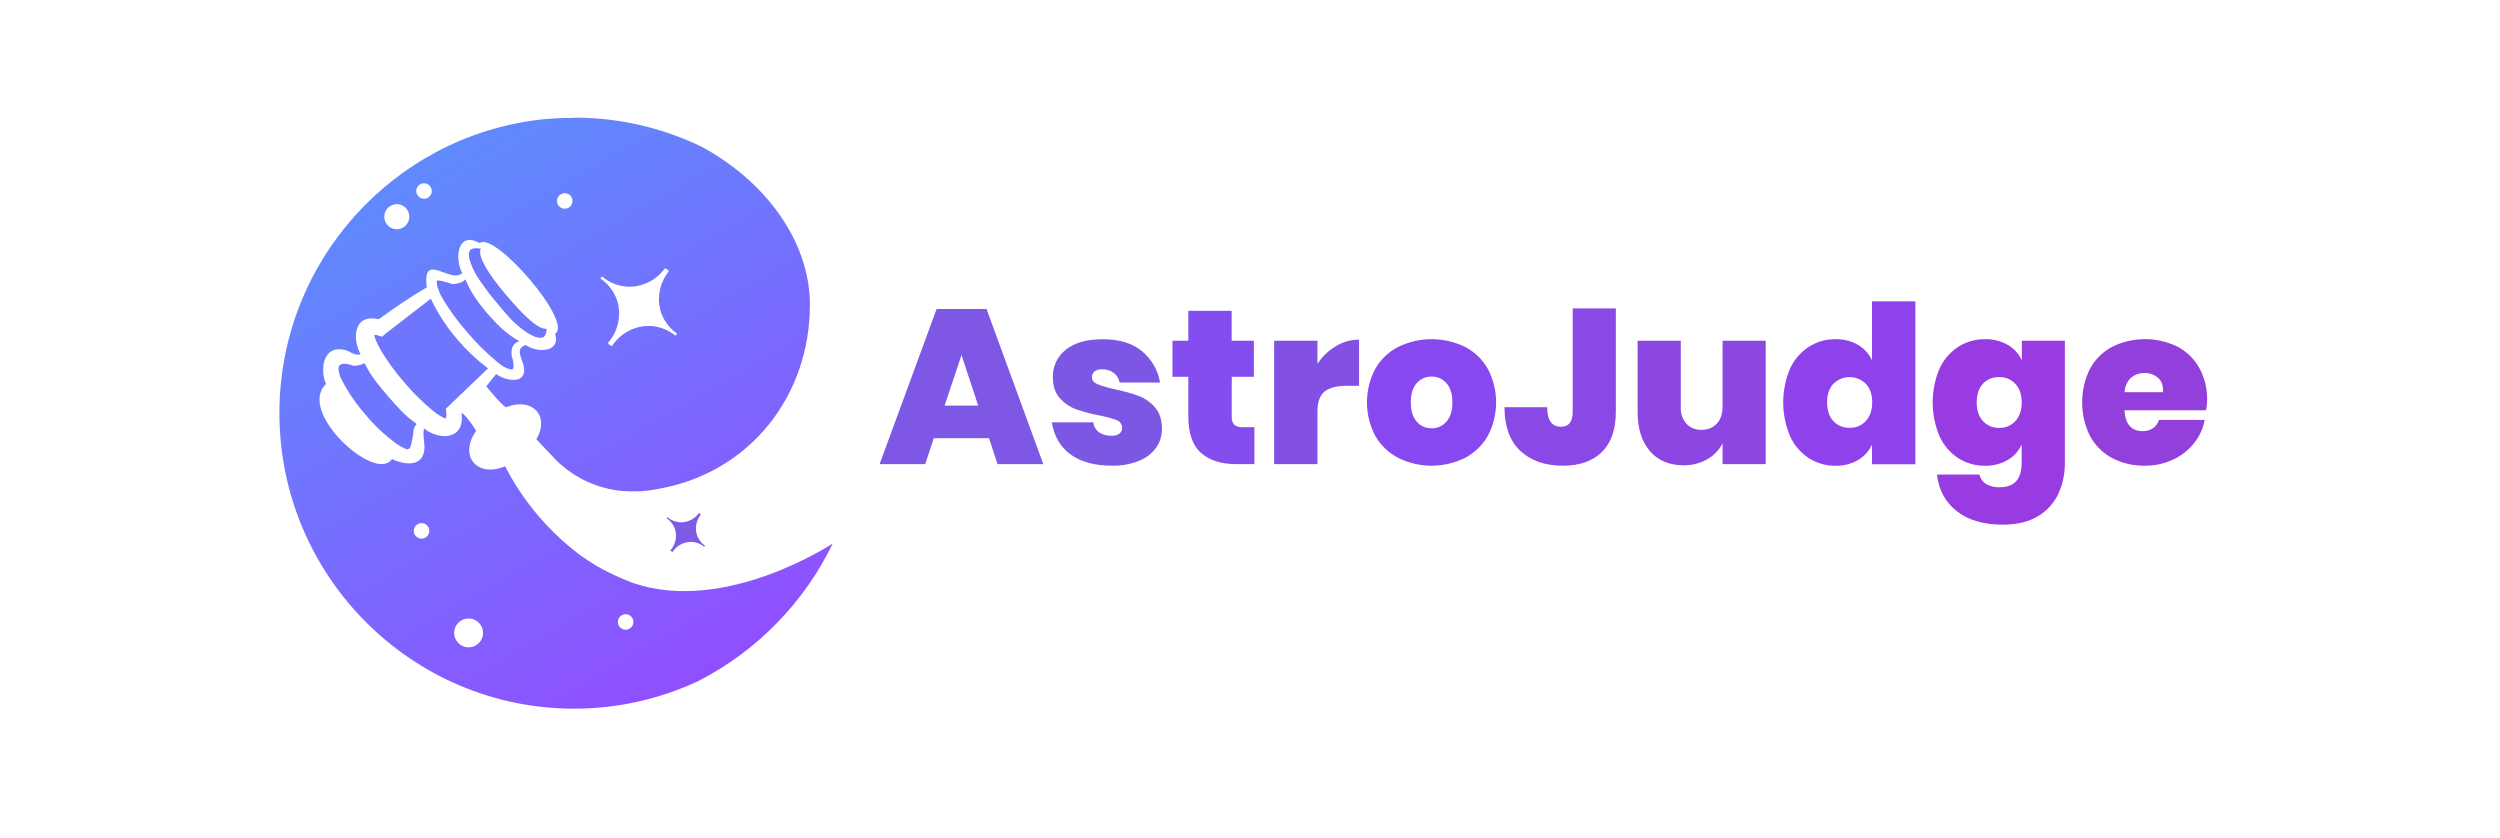 <svg width="170" height="57" viewBox="0 0 170 57" fill="none" xmlns="http://www.w3.org/2000/svg">
<path d="M30.357 28.163C30.364 28.267 30.345 28.371 30.303 28.466C30.166 28.413 30.035 28.347 29.911 28.268C29.735 28.155 29.565 28.032 29.401 27.901C28.709 27.326 28.07 26.691 27.491 26.003C26.898 25.325 26.366 24.597 25.898 23.827C25.793 23.643 25.698 23.453 25.614 23.258C25.538 23.106 25.481 22.944 25.445 22.777C25.507 22.771 25.57 22.775 25.63 22.79L25.991 22.895L26.18 22.716L29.296 20.31C29.315 20.355 29.336 20.399 29.357 20.443C29.822 21.394 30.408 22.28 31.1 23.081C31.719 23.813 32.418 24.474 33.184 25.051L30.32 27.795L30.357 28.163Z" fill="url(#paint0_linear_328_14335)"/>
<path d="M31.631 19.012C31.519 19.128 31.377 19.21 31.221 19.251C31.072 19.292 30.918 19.313 30.764 19.313H30.752L30.705 19.298C30.473 19.218 30.235 19.151 29.995 19.099C29.902 19.078 29.806 19.07 29.711 19.073L29.704 19.087C29.707 19.1 29.707 19.113 29.704 19.126C29.697 19.325 29.737 19.522 29.822 19.703C29.865 19.85 29.924 19.993 29.995 20.129C30.493 20.988 31.074 21.797 31.73 22.544C32.366 23.308 33.075 24.01 33.846 24.639C33.955 24.735 34.072 24.821 34.195 24.897C34.368 25.01 34.561 25.087 34.764 25.125C34.826 25.114 34.844 25.125 34.869 25.107C34.909 25.042 34.928 24.965 34.923 24.887C34.912 24.654 34.87 24.422 34.798 24.2L34.782 24.143V24.122L34.791 24.062V24.105C34.77 23.94 34.787 23.773 34.842 23.616C34.871 23.536 34.917 23.462 34.975 23.4C35.034 23.338 35.104 23.288 35.183 23.254C35.229 23.236 35.276 23.222 35.325 23.211C34.346 22.657 33.781 22.045 33.06 21.223C32.448 20.481 32.026 19.906 31.647 18.998C31.64 19.002 31.637 19.012 31.631 19.012Z" fill="url(#paint1_linear_328_14335)"/>
<path d="M32.468 16.881C32.229 16.86 31.999 16.914 31.941 17.063C31.858 17.194 31.872 17.423 31.929 17.639C31.991 17.865 32.072 18.086 32.174 18.298C32.355 18.669 32.573 19.022 32.824 19.35C33.102 19.759 33.403 20.152 33.728 20.525C34.364 21.281 34.82 21.884 35.603 22.458C35.795 22.598 35.999 22.72 36.212 22.825C36.396 22.927 36.604 22.976 36.814 22.967C36.857 22.964 36.899 22.953 36.937 22.933C36.975 22.914 37.009 22.886 37.036 22.853C37.098 22.766 37.139 22.666 37.154 22.56C37.164 22.495 37.17 22.429 37.172 22.363C36.596 22.406 35.648 21.511 34.445 20.09C33.175 18.604 32.456 17.401 32.691 16.907C32.617 16.894 32.542 16.886 32.468 16.881Z" fill="url(#paint2_linear_328_14335)"/>
<path d="M27.859 30.497C27.905 30.402 27.941 30.303 27.964 30.201C28.024 29.96 28.071 29.716 28.106 29.471V29.502C28.097 29.334 28.13 29.166 28.2 29.014C28.235 28.945 28.284 28.884 28.342 28.833C27.512 28.254 27.035 27.684 26.392 26.952C25.748 26.195 25.267 25.647 24.805 24.727L24.784 24.695C24.709 24.737 24.63 24.771 24.548 24.796C24.389 24.845 24.225 24.872 24.059 24.876H24.049L23.961 24.847C23.761 24.768 23.547 24.731 23.332 24.739C23.257 24.745 23.186 24.771 23.124 24.815C23.099 24.833 23.075 24.855 23.055 24.88C23.036 24.908 23.055 24.914 23.035 24.927C23.012 25.079 23.024 25.235 23.069 25.383C23.095 25.512 23.138 25.638 23.197 25.756C23.642 26.629 24.194 27.443 24.84 28.18C25.465 28.934 26.181 29.608 26.971 30.187C27.161 30.313 27.36 30.424 27.568 30.519C27.756 30.604 27.73 30.519 27.803 30.506C27.815 30.506 27.847 30.492 27.837 30.514C27.828 30.535 27.843 30.519 27.859 30.497Z" fill="url(#paint3_linear_328_14335)"/>
<path d="M45.656 37.493C45.68 37.511 45.707 37.524 45.735 37.532C45.867 37.328 46.047 37.159 46.259 37.039C46.471 36.92 46.709 36.854 46.953 36.848C47.293 36.844 47.624 36.961 47.886 37.179C47.895 37.171 47.904 37.163 47.911 37.153C47.923 37.139 47.932 37.123 47.937 37.105C47.659 36.91 47.458 36.623 47.369 36.295C47.313 36.072 47.309 35.838 47.359 35.613C47.408 35.388 47.509 35.178 47.653 34.998C47.642 34.971 47.624 34.946 47.602 34.926C47.577 34.911 47.549 34.9 47.521 34.895C47.386 35.082 47.21 35.236 47.007 35.344C46.803 35.452 46.577 35.512 46.346 35.518C45.998 35.521 45.66 35.398 45.394 35.172C45.374 35.179 45.373 35.181 45.356 35.204C45.356 35.204 45.333 35.233 45.336 35.242C45.626 35.439 45.835 35.733 45.924 36.071C45.982 36.307 45.981 36.554 45.922 36.791C45.864 37.027 45.748 37.245 45.586 37.427C45.605 37.453 45.628 37.476 45.656 37.493Z" fill="#7D5CE3"/>
<path d="M56.629 36.955C56.629 36.955 49.348 41.784 43.085 39.654L43.045 39.639L42.918 39.592C42.51 39.44 42.102 39.266 41.689 39.067C41.46 38.959 41.229 38.842 40.997 38.716H40.987L40.956 38.697C40.865 38.648 40.774 38.598 40.683 38.545L40.472 38.422L40.413 38.385C40.148 38.226 39.892 38.058 39.645 37.885C39.587 37.845 39.527 37.804 39.469 37.761L39.367 37.686C37.269 36.09 35.554 34.048 34.345 31.706C32.446 32.502 31.178 31.023 32.377 29.291C32.121 28.858 31.812 28.457 31.457 28.099L31.391 28.136C31.598 29.912 29.898 29.97 28.834 29.139C28.692 29.682 28.996 30.294 28.79 30.877C28.506 31.8 27.261 31.53 26.651 31.213C25.574 32.899 20.151 27.993 22.173 26.115C21.777 25.246 21.902 23.597 23.241 23.76C23.757 23.788 24.026 24.223 24.52 24.095C23.919 22.967 24.08 21.318 25.75 21.71C26.811 20.94 27.893 20.207 29.027 19.538C28.686 17.018 30.656 19.342 31.432 18.565C30.896 17.58 31.098 15.675 32.621 16.533C33.615 15.695 39.013 21.93 37.75 22.688C38.144 23.997 36.504 23.997 35.761 23.466C34.947 23.692 35.571 24.46 35.634 25.007C35.79 26.193 34.317 25.882 33.736 25.433C33.517 25.717 33.294 25.995 33.068 26.267C33.338 26.602 34.155 27.598 34.423 27.688C36.185 26.993 37.406 28.256 36.476 29.872L37.862 31.337C39.075 32.515 40.657 33.239 42.341 33.389C42.749 33.419 43.158 33.423 43.567 33.404C43.953 33.38 44.338 33.33 44.717 33.254C50.967 32.176 55.074 26.946 55.074 20.722C55.074 16.355 51.987 12.266 47.655 9.949C45.028 8.691 42.158 8.026 39.246 8C39.119 8.007 38.993 8.009 38.867 8.018C38.149 8.019 37.431 8.058 36.717 8.135C26.757 9.294 19 17.794 19 28.092C19 39.172 27.99 48.19 39.041 48.19C41.979 48.191 44.88 47.54 47.536 46.286C51.495 44.242 54.685 40.97 56.627 36.96L56.629 36.955ZM40.872 18.871C40.908 18.825 40.911 18.82 40.949 18.807C41.481 19.259 42.157 19.505 42.855 19.5C43.317 19.488 43.77 19.369 44.178 19.152C44.587 18.936 44.939 18.628 45.209 18.253C45.266 18.262 45.321 18.283 45.371 18.312C45.415 18.352 45.451 18.4 45.474 18.455C45.184 18.814 44.98 19.235 44.879 19.686C44.777 20.137 44.782 20.605 44.892 21.054C45.069 21.711 45.471 22.286 46.029 22.676C46.018 22.713 46 22.746 45.974 22.774C45.96 22.793 45.944 22.81 45.925 22.824C45.399 22.39 44.738 22.156 44.057 22.162C43.569 22.175 43.092 22.307 42.667 22.546C42.242 22.785 41.881 23.123 41.615 23.533C41.558 23.518 41.504 23.491 41.457 23.455C41.411 23.417 41.37 23.373 41.337 23.324C41.661 22.959 41.893 22.522 42.011 22.048C42.129 21.575 42.131 21.079 42.016 20.605C41.835 19.928 41.417 19.339 40.837 18.946C40.828 18.928 40.869 18.871 40.872 18.871ZM37.984 13.345C38.048 13.262 38.134 13.2 38.233 13.166C38.331 13.133 38.438 13.129 38.538 13.155C38.639 13.182 38.73 13.238 38.799 13.316C38.868 13.394 38.912 13.491 38.926 13.595C38.94 13.698 38.923 13.803 38.877 13.896C38.831 13.99 38.758 14.068 38.668 14.12C38.578 14.173 38.474 14.197 38.37 14.191C38.267 14.184 38.167 14.147 38.084 14.084C37.973 13.999 37.9 13.873 37.882 13.734C37.863 13.596 37.9 13.455 37.984 13.344V13.345ZM28.415 12.671C28.478 12.588 28.564 12.525 28.663 12.492C28.762 12.458 28.868 12.454 28.969 12.481C29.07 12.507 29.16 12.563 29.229 12.642C29.298 12.72 29.342 12.816 29.356 12.92C29.37 13.023 29.353 13.128 29.307 13.222C29.261 13.315 29.189 13.393 29.099 13.446C29.009 13.498 28.905 13.523 28.801 13.516C28.697 13.509 28.597 13.472 28.514 13.409C28.459 13.367 28.413 13.315 28.378 13.255C28.343 13.195 28.32 13.129 28.311 13.06C28.302 12.992 28.306 12.922 28.324 12.855C28.342 12.788 28.373 12.725 28.415 12.671ZM26.301 14.222C26.403 14.087 26.543 13.986 26.702 13.931C26.862 13.875 27.034 13.869 27.197 13.912C27.361 13.955 27.507 14.045 27.619 14.171C27.731 14.298 27.803 14.455 27.825 14.622C27.848 14.789 27.82 14.96 27.746 15.111C27.672 15.263 27.554 15.389 27.408 15.473C27.262 15.558 27.094 15.597 26.925 15.586C26.757 15.575 26.596 15.515 26.462 15.412C26.283 15.275 26.167 15.072 26.137 14.85C26.107 14.627 26.167 14.401 26.303 14.222H26.301ZM29.084 36.42C29.02 36.503 28.934 36.565 28.835 36.599C28.737 36.632 28.631 36.636 28.53 36.609C28.429 36.583 28.339 36.526 28.27 36.448C28.201 36.37 28.157 36.273 28.143 36.17C28.129 36.067 28.146 35.962 28.192 35.868C28.238 35.775 28.31 35.697 28.4 35.645C28.49 35.592 28.594 35.568 28.698 35.574C28.802 35.58 28.901 35.617 28.984 35.681C29.04 35.722 29.086 35.775 29.121 35.835C29.156 35.895 29.179 35.961 29.189 36.03C29.198 36.098 29.194 36.168 29.176 36.235C29.158 36.302 29.127 36.365 29.085 36.42H29.084ZM32.646 43.634C32.529 43.788 32.368 43.904 32.184 43.967C32 44.03 31.802 44.037 31.614 43.987C31.427 43.938 31.258 43.833 31.13 43.688C31.001 43.542 30.919 43.362 30.893 43.169C30.867 42.977 30.899 42.781 30.984 42.607C31.07 42.432 31.205 42.287 31.373 42.19C31.541 42.092 31.734 42.047 31.928 42.059C32.122 42.071 32.307 42.141 32.462 42.259C32.564 42.337 32.651 42.434 32.715 42.545C32.78 42.657 32.823 42.78 32.84 42.907C32.857 43.035 32.849 43.165 32.816 43.29C32.783 43.414 32.726 43.531 32.648 43.634H32.646ZM42.962 42.614C42.898 42.697 42.812 42.759 42.713 42.792C42.614 42.826 42.508 42.83 42.407 42.803C42.307 42.776 42.216 42.72 42.147 42.641C42.079 42.563 42.035 42.466 42.021 42.363C42.007 42.259 42.024 42.154 42.07 42.061C42.116 41.967 42.189 41.889 42.279 41.837C42.37 41.785 42.473 41.761 42.577 41.767C42.681 41.774 42.781 41.812 42.864 41.875C42.919 41.917 42.965 41.969 43 42.029C43.035 42.089 43.058 42.155 43.067 42.224C43.076 42.292 43.072 42.362 43.054 42.429C43.036 42.496 43.005 42.559 42.963 42.614H42.962Z" fill="url(#paint4_linear_328_14335)"/>
<path d="M67.253 29.798H63.496L62.913 31.563H59.812L63.688 21.014H67.085L70.946 31.563H67.835L67.253 29.798ZM66.519 27.583L65.382 24.142L64.23 27.583H66.519Z" fill="#7E57E4"/>
<path d="M77.643 23.872C78.302 24.411 78.743 25.171 78.884 26.011H76.138C76.088 25.74 75.935 25.499 75.712 25.337C75.48 25.182 75.206 25.104 74.927 25.113C74.748 25.1 74.571 25.15 74.425 25.255C74.368 25.303 74.323 25.364 74.293 25.433C74.263 25.502 74.25 25.576 74.254 25.651C74.254 25.862 74.376 26.018 74.62 26.123C75.011 26.272 75.414 26.389 75.825 26.474C76.371 26.585 76.908 26.735 77.433 26.923C77.861 27.086 78.242 27.353 78.54 27.701C78.854 28.06 79.011 28.544 79.012 29.153C79.019 29.619 78.877 30.075 78.607 30.455C78.309 30.858 77.901 31.166 77.433 31.345C76.854 31.572 76.236 31.682 75.614 31.667C74.437 31.667 73.5 31.413 72.802 30.904C72.104 30.396 71.678 29.668 71.523 28.72H74.352C74.362 28.857 74.403 28.99 74.472 29.109C74.541 29.228 74.636 29.33 74.749 29.407C75.004 29.567 75.301 29.645 75.602 29.631C75.788 29.644 75.973 29.592 76.124 29.482C76.182 29.436 76.229 29.377 76.26 29.309C76.291 29.241 76.307 29.168 76.305 29.093C76.305 28.977 76.268 28.863 76.199 28.769C76.13 28.674 76.034 28.605 75.923 28.569C75.528 28.421 75.12 28.311 74.704 28.241C74.17 28.14 73.645 27.997 73.133 27.815C72.72 27.658 72.352 27.401 72.062 27.068C71.749 26.721 71.593 26.244 71.593 25.637C71.585 25.28 71.66 24.926 71.814 24.604C71.967 24.281 72.194 23.999 72.477 23.781C73.065 23.302 73.902 23.065 74.989 23.07C76.1 23.066 76.985 23.333 77.643 23.872Z" fill="#7C57E4"/>
<path d="M85.299 29.049V31.563H84.087C83.059 31.563 82.254 31.308 81.673 30.8C81.091 30.291 80.802 29.449 80.805 28.272V25.622H79.727V23.168H80.805V21.134H83.752V23.168H85.263V25.622H83.758V28.331C83.748 28.43 83.758 28.53 83.788 28.626C83.817 28.721 83.865 28.809 83.93 28.885C84.094 29.01 84.3 29.069 84.506 29.049H85.299Z" fill="#844EEE"/>
<path d="M90.831 23.543C91.308 23.249 91.856 23.094 92.416 23.094V26.236H91.564C90.901 26.236 90.407 26.363 90.082 26.618C89.758 26.873 89.593 27.314 89.588 27.942V31.562H86.641V23.168H89.588V24.739C89.906 24.251 90.331 23.841 90.831 23.543Z" fill="#8350E5"/>
<path d="M99.605 23.58C100.26 23.917 100.803 24.437 101.168 25.077C101.541 25.781 101.736 26.566 101.736 27.363C101.736 28.16 101.541 28.944 101.168 29.648C100.8 30.285 100.258 30.804 99.605 31.144C98.903 31.489 98.132 31.668 97.349 31.668C96.567 31.668 95.796 31.489 95.094 31.144C94.437 30.807 93.891 30.288 93.523 29.648C93.149 28.943 92.953 28.157 92.953 27.358C92.953 26.56 93.149 25.774 93.523 25.069C93.89 24.43 94.436 23.913 95.094 23.58C95.797 23.241 96.568 23.064 97.349 23.064C98.13 23.064 98.901 23.241 99.605 23.58ZM96.338 26.057C96.068 26.356 95.935 26.79 95.935 27.358C95.935 27.927 96.068 28.375 96.338 28.675C96.464 28.82 96.621 28.936 96.796 29.013C96.972 29.091 97.163 29.129 97.355 29.124C97.546 29.128 97.735 29.089 97.908 29.01C98.082 28.931 98.235 28.814 98.358 28.668C98.628 28.364 98.763 27.928 98.763 27.358C98.763 26.789 98.628 26.356 98.358 26.057C98.234 25.913 98.08 25.798 97.907 25.72C97.733 25.643 97.545 25.604 97.355 25.607C97.162 25.602 96.971 25.64 96.795 25.718C96.618 25.796 96.462 25.912 96.335 26.057H96.338Z" fill="#8848F0"/>
<path d="M109.877 20.969V28.001C109.877 29.198 109.563 30.108 108.934 30.732C108.305 31.355 107.422 31.667 106.285 31.668C105.059 31.668 104.089 31.329 103.374 30.651C102.659 29.973 102.303 28.985 102.305 27.688H105.208C105.208 28.576 105.523 29.019 106.151 29.018C106.68 29.018 106.944 28.68 106.944 28.001V20.969H109.877Z" fill="#8A49E4"/>
<path d="M120.068 23.168V31.563H117.136V30.157C116.895 30.607 116.532 30.98 116.088 31.233C115.596 31.512 115.038 31.652 114.473 31.638C113.504 31.638 112.743 31.316 112.19 30.672C111.637 30.028 111.36 29.148 111.359 28.032V23.168H114.293V27.678C114.268 28.092 114.405 28.499 114.675 28.814C114.806 28.952 114.965 29.06 115.142 29.131C115.319 29.202 115.509 29.234 115.699 29.225C115.893 29.234 116.088 29.201 116.269 29.129C116.449 29.057 116.613 28.947 116.747 28.806C117.006 28.522 117.136 28.133 117.136 27.624V23.168H120.068Z" fill="#8C46E2"/>
<path d="M126.337 23.445C126.758 23.69 127.093 24.058 127.296 24.5V20.49H130.244V31.57H127.296V30.235C127.092 30.676 126.758 31.044 126.337 31.289C125.873 31.552 125.346 31.684 124.812 31.671C124.171 31.679 123.541 31.499 123.001 31.154C122.44 30.788 121.996 30.269 121.722 29.658C121.416 28.932 121.258 28.152 121.258 27.364C121.258 26.577 121.416 25.797 121.722 25.071C121.998 24.463 122.441 23.947 123.001 23.583C123.541 23.238 124.171 23.059 124.812 23.067C125.345 23.052 125.873 23.183 126.337 23.445ZM124.67 26.094C124.386 26.398 124.244 26.82 124.244 27.358C124.244 27.896 124.386 28.334 124.67 28.637C124.812 28.788 124.985 28.907 125.177 28.985C125.369 29.064 125.576 29.101 125.783 29.093C125.988 29.098 126.192 29.059 126.381 28.979C126.569 28.899 126.739 28.779 126.877 28.628C127.161 28.32 127.31 27.895 127.31 27.357C127.31 26.818 127.168 26.409 126.877 26.1C126.733 25.954 126.561 25.838 126.371 25.76C126.182 25.681 125.979 25.64 125.773 25.64C125.568 25.64 125.365 25.681 125.176 25.76C124.986 25.838 124.814 25.954 124.67 26.1V26.094Z" fill="#8F41EB"/>
<path d="M136.518 23.445C136.942 23.688 137.28 24.057 137.484 24.5V23.168H140.411V31.473C140.421 32.204 140.267 32.928 139.96 33.591C139.66 34.226 139.176 34.755 138.57 35.109C137.94 35.488 137.147 35.678 136.19 35.678C134.884 35.678 133.842 35.373 133.065 34.764C132.289 34.155 131.838 33.322 131.712 32.266H134.599C134.659 32.531 134.82 32.762 135.048 32.909C135.329 33.072 135.651 33.15 135.976 33.134C136.974 33.134 137.473 32.58 137.473 31.473V30.234C137.268 30.678 136.931 31.046 136.507 31.288C136.04 31.552 135.51 31.684 134.974 31.671C134.333 31.679 133.704 31.499 133.163 31.154C132.603 30.788 132.159 30.268 131.885 29.658C131.579 28.932 131.422 28.152 131.422 27.364C131.422 26.577 131.579 25.797 131.885 25.071C132.161 24.463 132.604 23.947 133.163 23.582C133.704 23.238 134.333 23.059 134.974 23.067C135.514 23.05 136.048 23.181 136.518 23.445ZM134.842 26.094C134.558 26.398 134.416 26.819 134.416 27.358C134.416 27.897 134.558 28.323 134.842 28.636C134.984 28.788 135.156 28.907 135.347 28.986C135.538 29.066 135.743 29.104 135.95 29.098C136.155 29.103 136.358 29.065 136.547 28.985C136.735 28.904 136.904 28.785 137.043 28.634C137.332 28.325 137.477 27.901 137.477 27.362C137.477 26.823 137.332 26.404 137.043 26.105C136.904 25.954 136.735 25.835 136.547 25.755C136.358 25.675 136.155 25.637 135.95 25.642C135.743 25.634 135.536 25.67 135.344 25.748C135.152 25.826 134.978 25.944 134.835 26.094H134.842Z" fill="#983BE2"/>
<path d="M150.014 27.896H144.465C144.514 28.843 144.929 29.317 145.708 29.317C145.961 29.326 146.211 29.252 146.418 29.107C146.606 28.971 146.743 28.776 146.808 28.554H149.92C149.812 29.138 149.56 29.686 149.187 30.148C148.802 30.626 148.31 31.007 147.751 31.261C147.155 31.535 146.506 31.673 145.85 31.666C145.078 31.682 144.314 31.504 143.629 31.149C142.99 30.811 142.467 30.29 142.124 29.654C141.77 28.941 141.586 28.156 141.586 27.36C141.586 26.564 141.77 25.779 142.124 25.067C142.47 24.432 142.996 23.914 143.636 23.578C144.325 23.24 145.082 23.064 145.849 23.062C146.617 23.061 147.375 23.235 148.065 23.571C148.692 23.899 149.209 24.404 149.553 25.023C149.918 25.692 150.101 26.445 150.085 27.207C150.084 27.439 150.06 27.67 150.014 27.896ZM146.747 25.698C146.501 25.476 146.179 25.358 145.849 25.368C145.502 25.353 145.162 25.471 144.898 25.698C144.636 25.954 144.484 26.302 144.472 26.669H147.09C147.109 26.241 146.995 25.916 146.755 25.698H146.747Z" fill="#923FDC"/>
<defs>
<linearGradient id="paint0_linear_328_14335" x1="25.438" y1="24.389" x2="33.177" y2="24.389" gradientUnits="userSpaceOnUse">
<stop stop-color="#6F76FE"/>
<stop offset="0.99" stop-color="#6F76FE"/>
</linearGradient>
<linearGradient id="paint1_linear_328_14335" x1="29.691" y1="22.062" x2="35.323" y2="22.062" gradientUnits="userSpaceOnUse">
<stop stop-color="#6F76FE"/>
<stop offset="0.99" stop-color="#6F76FE"/>
</linearGradient>
<linearGradient id="paint2_linear_328_14335" x1="31.883" y1="19.933" x2="37.172" y2="19.933" gradientUnits="userSpaceOnUse">
<stop stop-color="#6F76FE"/>
<stop offset="0.99" stop-color="#6F76FE"/>
</linearGradient>
<linearGradient id="paint3_linear_328_14335" x1="23.022" y1="27.626" x2="28.337" y2="27.626" gradientUnits="userSpaceOnUse">
<stop stop-color="#6F76FE"/>
<stop offset="0.99" stop-color="#6F76FE"/>
</linearGradient>
<linearGradient id="paint4_linear_328_14335" x1="13.196" y1="-15.543" x2="56.882" y2="60.125" gradientUnits="userSpaceOnUse">
<stop stop-color="#21D4FD"/>
<stop offset="0.04" stop-color="#29CBFD"/>
<stop offset="0.12" stop-color="#3EB1FE"/>
<stop offset="0.16" stop-color="#4F9DFE"/>
<stop offset="0.41" stop-color="#6583FE"/>
<stop offset="0.93" stop-color="#9D3FFF"/>
<stop offset="1" stop-color="#A536FF"/>
</linearGradient>
</defs>
</svg>
